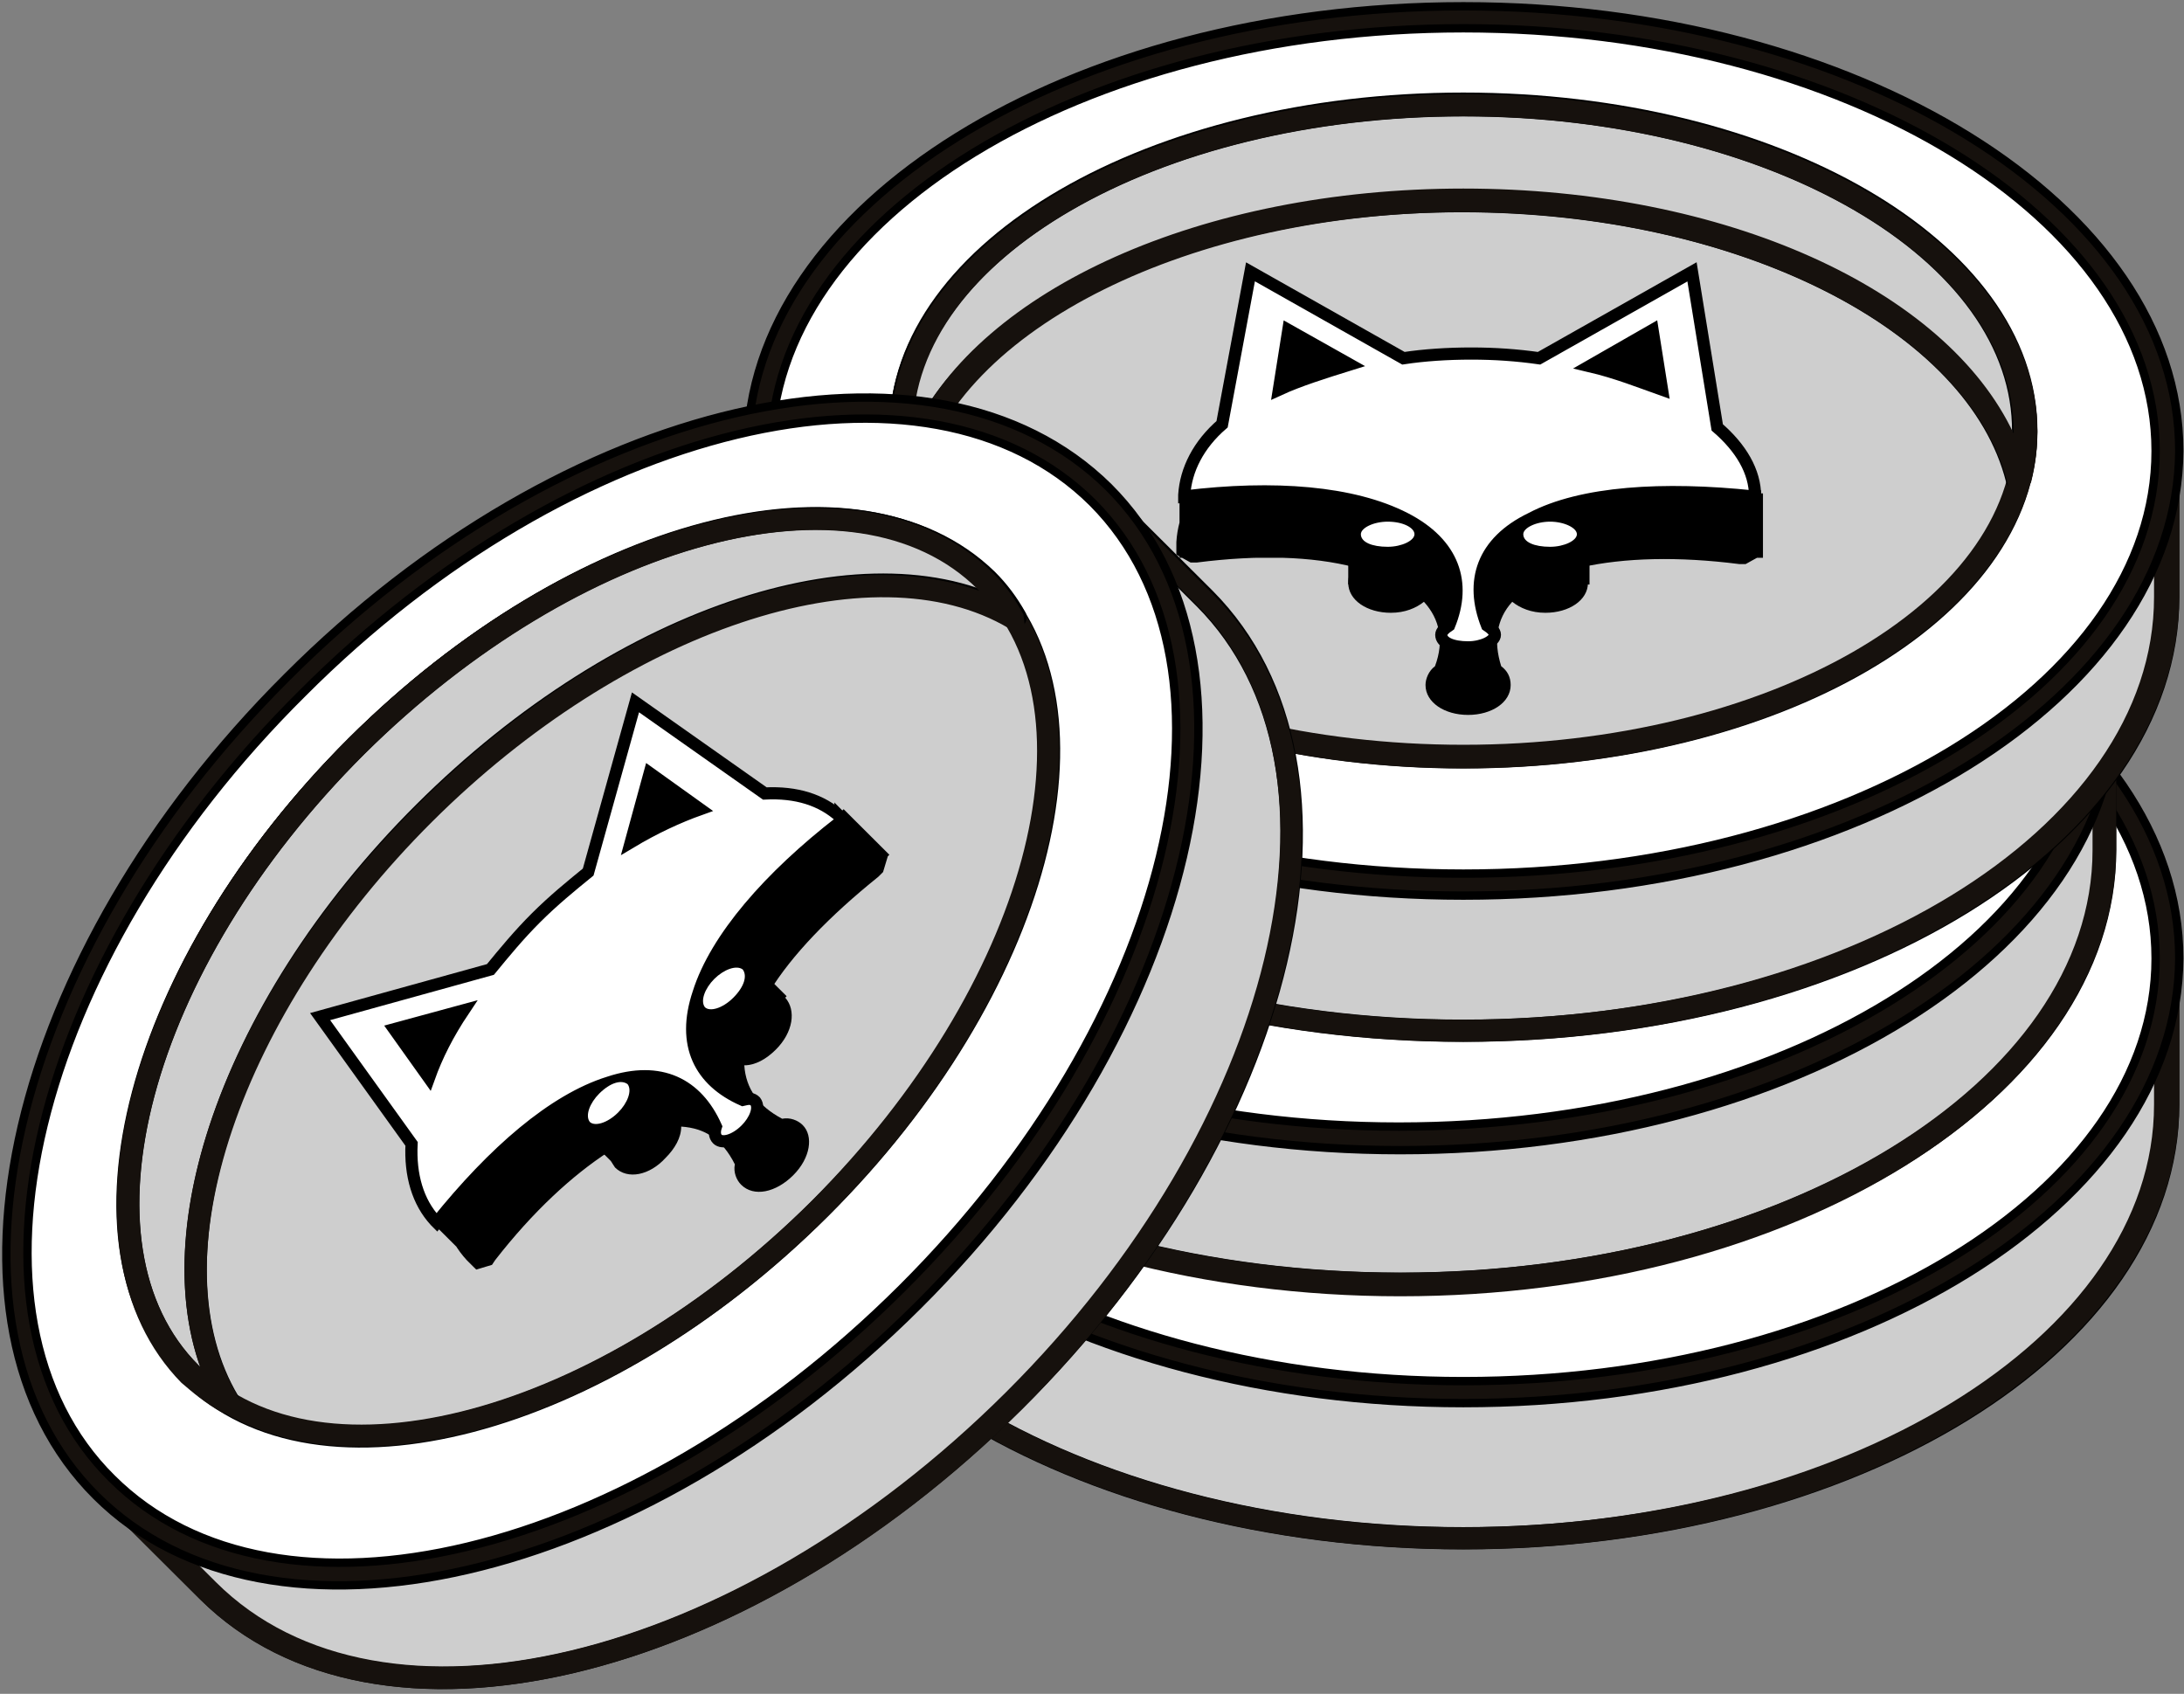 <svg width="196" height="152" viewBox="0 0 196 152" fill="none" xmlns="http://www.w3.org/2000/svg">
  <rect x="0" y="0" width="196" height="152" fill="#808080" stroke="none"/>
  <g clip-path="url(#clip0)">
    <path d="M190.764 86.012C181.99 70.925 158.781 60.209 131.327 60.209C103.873 60.209 80.664 70.925 71.89 86.012H68.069V99.125C68.069 120.557 96.373 138.042 131.327 138.042C166.282 138.042 194.585 120.557 194.585 99.125V86.012H190.764Z" fill="#CECECE" stroke="black" stroke-width="2" stroke-miterlimit="10" stroke-linecap="round" stroke-linejoin="round"/>
    <path d="M131.327 139.028C95.948 139.028 67.079 121.121 67.079 99.125V85.025H71.324C80.664 69.514 104.722 59.221 131.327 59.221C157.932 59.221 181.99 69.514 191.33 85.025H195.575V99.125C195.434 121.121 166.706 139.028 131.327 139.028ZM69.06 86.999V99.125C69.06 119.993 96.939 137.054 131.185 137.054C165.432 137.054 193.311 119.993 193.311 99.125V86.999H189.915L189.632 86.435C180.858 71.347 157.224 61.195 131.044 61.195C104.863 61.195 81.23 71.347 72.456 86.435L72.173 86.999H69.06Z" fill="#16110D"/>
    <path d="M194.443 86.012C194.443 107.444 166.14 124.928 131.185 124.928C96.231 124.928 67.928 107.444 67.928 86.012C67.928 64.579 96.231 47.095 131.185 47.095C166.14 47.095 194.443 64.579 194.443 86.012Z" fill="#B72126"/>
    <path d="M131.327 125.21C166.263 125.21 194.585 107.786 194.585 86.293C194.585 64.8 166.263 47.377 131.327 47.377C96.391 47.377 68.069 64.8 68.069 86.293C68.069 107.786 96.391 125.21 131.327 125.21Z" fill="white"/>
    <path d="M131.327 125.915C95.948 125.915 67.079 108.008 67.079 86.011C67.079 64.015 95.948 46.108 131.327 46.108C166.706 46.108 195.575 64.015 195.575 86.011C195.434 108.008 166.706 125.915 131.327 125.915ZM131.327 48.082C97.08 48.082 69.201 65.143 69.201 86.011C69.201 106.88 97.08 123.941 131.327 123.941C165.574 123.941 193.453 106.88 193.453 86.011C193.453 65.143 165.574 48.082 131.327 48.082Z" fill="#16110D" stroke="black" stroke-width="0.75" stroke-miterlimit="10"/>
    <path d="M131.327 113.648C159.229 113.648 181.848 100.517 181.848 84.32C181.848 68.122 159.229 54.991 131.327 54.991C103.425 54.991 80.806 68.122 80.806 84.32C80.806 100.517 103.425 113.648 131.327 113.648Z" fill="#CECECE" stroke="black" stroke-width="2" stroke-miterlimit="10" stroke-linecap="round" stroke-linejoin="round"/>
    <path d="M131.327 114.494C102.882 114.494 79.815 100.958 79.815 84.179C79.815 67.54 102.882 53.863 131.327 53.863C159.772 53.863 182.839 67.4 182.839 84.179C182.697 100.958 159.63 114.494 131.327 114.494ZM131.327 55.978C104.014 55.978 81.938 68.668 81.938 84.179C81.938 99.83 104.156 112.379 131.327 112.379C158.498 112.379 180.716 99.689 180.716 84.179C180.716 68.668 158.498 55.978 131.327 55.978Z" fill="#16110D"/>
    <path d="M131.327 54.991C103.448 54.991 80.806 68.104 80.806 84.32C80.806 85.73 81.089 87.14 81.372 88.55C85.051 74.308 105.854 63.451 131.327 63.451C156.8 63.451 177.603 74.308 181.141 88.409C181.424 86.999 181.707 85.589 181.707 84.179C181.707 68.104 159.206 54.991 131.327 54.991Z" fill="#CECECE" stroke="black" stroke-width="2" stroke-miterlimit="10" stroke-linecap="round" stroke-linejoin="round"/>
    <path d="M180.575 90.664L180.15 88.831C176.612 75.013 155.668 64.579 131.327 64.579C106.986 64.579 85.9 75.013 82.504 88.831L81.938 91.087L80.523 88.831C80.098 87.139 79.957 85.729 79.957 84.319C79.957 67.681 103.024 54.004 131.468 54.004C159.913 54.004 182.98 67.54 182.98 84.319C182.98 85.729 182.839 87.139 182.414 88.831L180.575 90.664ZM131.327 55.978C104.014 55.978 81.938 68.668 81.938 84.178V84.319C88.165 71.347 107.977 62.323 131.327 62.323C154.677 62.323 174.631 71.347 180.716 84.319V84.178C180.716 68.668 158.498 55.978 131.327 55.978Z" fill="#16110D"/>
    <path d="M158.073 94.331C158.073 91.934 156.8 89.537 154.819 87.422L152.271 71.629L137.412 80.371C133.591 79.948 130.053 79.948 126.232 80.371L111.515 71.629L109.109 87.422C106.986 89.537 105.854 91.934 105.712 94.331V94.472V95.459L106.986 96.164H107.552C113.071 95.459 117.883 95.6 121.704 96.587C121.279 97.01 121.138 97.433 121.138 97.997C121.138 99.548 122.836 100.676 124.959 100.676C126.232 100.676 127.223 100.253 127.93 99.689C129.346 101.24 129.77 103.214 128.921 105.47C128.355 105.893 128.072 106.598 128.072 107.162C128.072 108.713 129.77 109.841 131.893 109.841C134.016 109.841 135.714 108.713 135.714 107.162C135.714 106.457 135.431 105.893 134.865 105.47C134.157 103.214 134.44 101.24 135.855 99.689C136.563 100.253 137.554 100.676 138.827 100.676C140.95 100.676 142.648 99.548 142.648 97.997C142.648 97.433 142.365 97.01 142.082 96.587C145.903 95.741 150.715 95.6 156.234 96.305H156.8L158.073 95.6V94.754V94.331ZM145.903 82.346L146.469 82.064L146.611 82.627C146.328 82.487 146.186 82.487 145.903 82.346ZM117.317 82.487L117.458 82.064L117.883 82.346C117.6 82.346 117.458 82.487 117.317 82.487ZM158.215 89.819H105.854V95.6H158.215V89.819Z" fill="black"/>
    <path d="M142.648 91.651H120.996V97.996H142.648V91.651Z" fill="black"/>
    <path d="M157.507 90.101C157.507 87.845 156.234 85.73 154.111 83.897L151.847 69.937L138.12 77.552C136.138 77.269 134.157 77.129 132.034 77.129C129.912 77.129 127.789 77.269 125.949 77.552L112.222 69.796L109.958 83.615C107.835 85.448 106.703 87.704 106.562 89.96V90.101C114.628 89.114 121.704 89.678 126.374 92.075C130.761 94.331 131.893 97.856 130.336 101.663C129.912 101.945 129.629 102.227 129.629 102.509C129.629 103.214 130.619 103.637 132.034 103.637C133.308 103.637 134.44 103.073 134.44 102.509C134.44 102.227 134.157 101.945 133.733 101.663C132.176 97.715 133.308 94.19 137.695 92.075C142.224 89.678 149.582 89.255 157.649 90.101H157.79C157.507 90.242 157.507 90.101 157.507 90.101ZM114.769 80.513L115.619 75.154L121.138 78.257C118.873 78.962 116.609 79.666 114.769 80.513ZM142.648 78.397L148.309 75.154L149.158 80.513C147.177 79.808 145.054 78.962 142.648 78.397Z" fill="white" stroke="black" stroke-width="1.092" stroke-miterlimit="10"/>
    <path d="M124.534 92.357C123.261 92.357 122.128 92.921 122.128 93.485C122.128 94.19 123.119 94.613 124.534 94.613C125.808 94.613 126.94 94.049 126.94 93.485C126.94 92.921 125.949 92.357 124.534 92.357Z" fill="white"/>
    <path d="M139.11 92.357C137.836 92.357 136.704 92.921 136.704 93.485C136.704 94.19 137.695 94.613 139.11 94.613C140.384 94.613 141.516 94.049 141.516 93.485C141.516 92.921 140.384 92.357 139.11 92.357Z" fill="white"/>
    <path d="M185.103 63.169C176.329 48.082 153.121 37.366 125.666 37.366C98.212 37.366 75.004 48.082 66.23 63.169H62.409V76.283C62.409 97.715 90.712 115.199 125.666 115.199C160.621 115.199 188.924 97.715 188.924 76.283V63.169H185.103Z" fill="#CECECE" stroke="black" stroke-width="2" stroke-miterlimit="10" stroke-linecap="round" stroke-linejoin="round"/>
    <path d="M125.666 116.327C90.287 116.327 61.418 98.42 61.418 76.423V62.323H65.663C75.004 46.813 99.061 36.379 125.666 36.379C152.271 36.379 176.329 46.672 185.669 62.182H189.915V76.282C189.773 98.42 161.045 116.327 125.666 116.327ZM63.399 64.297V76.423C63.399 97.292 91.278 114.212 125.666 114.212C159.913 114.212 187.792 97.151 187.792 76.282V64.156H184.396L184.113 63.592C175.339 48.505 151.705 38.353 125.525 38.353C99.344 38.353 75.711 48.505 66.937 63.592L66.654 64.156H63.399V64.297Z" fill="#16110D"/>
    <path d="M188.783 63.169C188.783 84.601 160.479 102.085 125.525 102.085C90.57 102.085 62.267 84.601 62.267 63.169C62.267 41.737 90.57 24.252 125.525 24.252C160.479 24.252 188.783 41.737 188.783 63.169Z" fill="#B72126"/>
    <path d="M125.666 102.368C160.603 102.368 188.924 84.944 188.924 63.451C188.924 41.958 160.603 24.535 125.666 24.535C90.73 24.535 62.409 41.958 62.409 63.451C62.409 84.944 90.73 102.368 125.666 102.368Z" fill="white"/>
    <path d="M125.666 103.214C90.287 103.214 61.418 85.306 61.418 63.31C61.418 41.314 90.287 23.407 125.666 23.407C161.045 23.407 189.915 41.314 189.915 63.31C189.773 85.306 161.045 103.214 125.666 103.214ZM125.666 25.381C91.278 25.381 63.399 42.301 63.399 63.169C63.399 84.037 91.278 101.099 125.525 101.099C159.772 101.099 187.65 84.037 187.65 63.169C187.792 42.301 159.913 25.381 125.666 25.381Z" fill="#16110D" stroke="black" stroke-width="0.75" stroke-miterlimit="10"/>
    <path d="M125.666 90.806C153.568 90.806 176.188 77.675 176.188 61.478C176.188 45.28 153.568 32.149 125.666 32.149C97.764 32.149 75.145 45.28 75.145 61.478C75.145 77.675 97.764 90.806 125.666 90.806Z" fill="#CECECE" stroke="black" stroke-width="2" stroke-miterlimit="10" stroke-linecap="round" stroke-linejoin="round"/>
    <path d="M125.666 91.793C97.221 91.793 74.154 78.257 74.154 61.477C74.154 44.839 97.221 31.162 125.666 31.162C154.111 31.162 177.178 44.698 177.178 61.477C177.037 78.116 153.969 91.793 125.666 91.793ZM125.666 33.277C98.354 33.277 76.277 45.967 76.277 61.477C76.277 77.129 98.495 89.678 125.666 89.678C152.837 89.678 175.055 76.988 175.055 61.477C175.055 45.826 152.837 33.277 125.666 33.277Z" fill="#16110D"/>
    <path d="M125.666 32.149C97.788 32.149 75.145 45.263 75.145 61.478C75.145 62.888 75.428 64.298 75.711 65.708C79.249 51.608 100.193 40.751 125.525 40.751C150.856 40.751 171.801 51.608 175.339 65.708C175.622 64.298 175.905 62.888 175.905 61.478C176.046 45.263 153.545 32.149 125.666 32.149Z" fill="#CECECE" stroke="black" stroke-width="2" stroke-miterlimit="10" stroke-linecap="round" stroke-linejoin="round"/>
    <path d="M174.914 67.823L174.489 65.99C171.093 52.171 150.007 41.737 125.666 41.737C101.326 41.737 80.24 52.171 76.843 65.99L76.277 68.246L74.862 65.99C74.437 64.297 74.296 62.888 74.296 61.477C74.296 44.839 97.363 31.162 125.808 31.162C154.253 31.162 177.32 44.698 177.32 61.477C177.32 62.888 177.178 64.297 176.754 65.99L174.914 67.823ZM125.666 33.277C98.354 33.277 76.277 45.967 76.277 61.477V61.618C82.504 48.646 102.316 39.622 125.666 39.622C149.016 39.622 168.97 48.646 175.055 61.618V61.477C175.055 45.826 152.837 33.277 125.666 33.277Z" fill="#16110D"/>
    <path d="M152.413 71.629C152.413 69.233 151.14 66.835 149.158 64.72L146.611 48.928L131.752 57.67C127.931 57.247 124.393 57.247 120.572 57.67L105.854 48.928L103.307 64.579C101.184 66.695 100.052 69.091 99.911 71.489V71.629V72.617L101.184 73.322H101.75C107.269 72.617 112.081 72.757 115.902 73.745C115.477 74.168 115.336 74.591 115.336 75.155C115.336 76.706 117.034 77.834 119.157 77.834C120.43 77.834 121.421 77.411 122.129 76.847C123.544 78.398 123.968 80.372 123.119 82.628C122.553 83.051 122.27 83.756 122.27 84.32C122.27 85.871 123.968 86.999 126.091 86.999C128.214 86.999 129.912 85.871 129.912 84.32C129.912 83.615 129.629 83.051 129.063 82.628C128.355 80.372 128.638 78.398 130.054 76.847C130.761 77.411 131.752 77.834 133.025 77.834C135.148 77.834 136.846 76.706 136.846 75.155C136.846 74.591 136.563 74.168 136.28 73.745C140.101 72.898 144.913 72.757 150.432 73.463H150.998L152.272 72.757V71.912L152.413 71.629ZM140.243 59.644L140.809 59.362L140.95 59.926C140.667 59.785 140.526 59.644 140.243 59.644ZM111.656 59.785L111.798 59.221L112.223 59.503C111.94 59.644 111.798 59.644 111.656 59.785ZM152.555 66.977H100.194V72.757H152.555V66.977Z" fill="black"/>
    <path d="M136.988 68.81H115.336V75.155H136.988V68.81Z" fill="black"/>
    <path d="M151.847 67.258C151.847 65.002 150.574 62.887 148.451 61.054L146.187 47.095L132.459 54.85C130.478 54.568 128.497 54.427 126.374 54.427C124.252 54.427 122.129 54.568 120.289 54.85L106.562 47.095L104.298 60.913C102.175 62.746 101.043 65.002 100.901 67.258V67.4C108.968 66.412 116.044 66.977 120.714 69.374C125.101 71.629 126.233 75.155 124.676 78.962C124.252 79.244 123.969 79.526 123.969 79.808C123.969 80.513 124.959 80.936 126.374 80.936C127.648 80.936 128.78 80.372 128.78 79.808C128.78 79.526 128.497 79.244 128.072 78.962C126.516 75.014 127.648 71.489 132.035 69.374C136.563 66.977 143.922 66.553 151.989 67.4H152.13C151.847 67.4 151.847 67.4 151.847 67.258ZM109.109 57.811L109.958 52.453L115.478 55.555C113.213 56.119 110.949 56.824 109.109 57.811ZM136.988 55.696L142.649 52.453L143.498 57.811C141.517 56.965 139.394 56.26 136.988 55.696Z" fill="white" stroke="black" stroke-width="1.092" stroke-miterlimit="10"/>
    <path d="M118.874 69.515C117.6 69.515 116.468 70.079 116.468 70.643C116.468 71.348 117.459 71.771 118.874 71.771C120.148 71.771 121.28 71.207 121.28 70.643C121.28 70.079 120.289 69.515 118.874 69.515Z" fill="white"/>
    <path d="M133.45 69.515C132.176 69.515 131.044 70.079 131.044 70.643C131.044 71.348 132.035 71.771 133.45 71.771C134.723 71.771 135.856 71.207 135.856 70.643C135.856 70.079 134.723 69.515 133.45 69.515Z" fill="white"/>
    <path d="M190.764 40.468C181.99 25.381 158.781 14.665 131.327 14.665C103.873 14.665 80.664 25.381 71.89 40.468H68.069V53.582C68.069 75.014 96.373 92.498 131.327 92.498C166.282 92.498 194.585 75.014 194.585 53.582V40.468H190.764Z" fill="#CECECE" stroke="black" stroke-width="2" stroke-miterlimit="10" stroke-linecap="round" stroke-linejoin="round"/>
    <path d="M131.327 93.485C95.948 93.485 67.079 75.578 67.079 53.581V39.481H71.324C80.664 23.971 104.722 13.678 131.327 13.678C157.932 13.678 181.99 23.971 191.33 39.481H195.575V53.581C195.434 75.578 166.706 93.485 131.327 93.485ZM69.06 41.455V53.581C69.06 74.45 96.939 91.511 131.185 91.511C165.432 91.511 193.311 74.45 193.311 53.581V41.455H189.915L189.632 40.891C180.858 25.804 157.224 15.652 131.044 15.652C104.863 15.652 81.23 25.804 72.456 40.891L72.173 41.455H69.06Z" fill="#16110D"/>
    <path d="M194.443 40.468C194.443 61.901 166.14 79.385 131.185 79.385C96.231 79.385 67.928 61.901 67.928 40.468C67.928 19.036 96.231 1.552 131.185 1.552C166.14 1.552 194.443 18.895 194.443 40.468Z" fill="#B72126"/>
    <path d="M131.327 79.666C166.263 79.666 194.585 62.243 194.585 40.75C194.585 19.257 166.263 1.833 131.327 1.833C96.391 1.833 68.069 19.257 68.069 40.75C68.069 62.243 96.391 79.666 131.327 79.666Z" fill="white"/>
    <path d="M131.327 80.371C95.948 80.371 67.079 62.464 67.079 40.468C67.079 18.472 95.948 0.564 131.327 0.564C166.706 0.564 195.575 18.472 195.575 40.468C195.434 62.464 166.706 80.371 131.327 80.371ZM131.327 2.538C97.08 2.538 69.201 19.6 69.201 40.468C69.201 61.336 97.08 78.397 131.327 78.397C165.574 78.397 193.453 61.336 193.453 40.468C193.453 19.6 165.574 2.538 131.327 2.538Z" fill="#16110D" stroke="black" stroke-width="0.75" stroke-miterlimit="10"/>
    <path d="M131.327 67.963C159.229 67.963 181.848 54.832 181.848 38.635C181.848 22.437 159.229 9.306 131.327 9.306C103.425 9.306 80.806 22.437 80.806 38.635C80.806 54.832 103.425 67.963 131.327 67.963Z" fill="#CECECE" stroke="black" stroke-width="2" stroke-miterlimit="10" stroke-linecap="round" stroke-linejoin="round"/>
    <path d="M131.327 68.95C102.882 68.95 79.815 55.414 79.815 38.635C79.815 21.997 102.882 8.46 131.327 8.46C159.772 8.46 182.839 21.997 182.839 38.776C182.697 55.414 159.63 68.95 131.327 68.95ZM131.327 10.434C104.014 10.434 81.938 23.125 81.938 38.635C81.938 54.286 104.156 66.835 131.327 66.835C158.498 66.835 180.716 54.145 180.716 38.635C180.716 23.125 158.498 10.434 131.327 10.434Z" fill="#16110D"/>
    <path d="M131.327 9.448C103.448 9.448 80.806 22.561 80.806 38.776C80.806 40.186 81.089 41.596 81.372 43.006C84.91 28.906 105.854 18.049 131.185 18.049C156.517 18.049 177.461 28.906 180.999 43.006C181.282 41.596 181.565 40.186 181.565 38.776C181.707 22.561 159.206 9.448 131.327 9.448Z" fill="#CECECE" stroke="black" stroke-width="2" stroke-miterlimit="10" stroke-linecap="round" stroke-linejoin="round"/>
    <path d="M180.575 45.121L180.15 43.288C176.612 29.47 155.668 19.036 131.327 19.036C106.986 19.036 85.9 29.47 82.504 43.288L81.938 45.544L80.523 43.288C80.098 41.596 79.957 40.186 79.957 38.776C79.815 21.997 102.882 8.46 131.327 8.46C159.772 8.46 182.839 21.997 182.839 38.776C182.839 40.186 182.698 41.596 182.273 43.288L180.575 45.121ZM131.327 10.434C104.014 10.434 81.938 23.125 81.938 38.635V38.776C88.023 25.945 107.835 16.921 131.327 16.921C154.819 16.921 174.631 25.945 180.716 38.917V38.776C180.716 23.125 158.498 10.434 131.327 10.434Z" fill="#16110D"/>
    <path d="M158.074 48.787C158.074 46.39 156.8 43.993 154.819 41.878L152.272 26.086L137.412 34.828C133.592 34.405 130.054 34.405 126.233 34.828L111.515 26.086L108.968 41.737C106.845 43.852 105.713 46.249 105.571 48.646V48.787V49.774L106.845 50.479H107.411C112.93 49.774 117.742 49.915 121.563 50.902C121.138 51.325 120.997 51.748 120.997 52.312C120.997 53.863 122.695 54.991 124.818 54.991C126.091 54.991 127.082 54.568 127.789 54.004C129.205 55.555 129.629 57.529 128.78 59.785C128.214 60.208 127.931 60.913 127.931 61.477C127.931 63.028 129.629 64.156 131.752 64.156C133.875 64.156 135.573 63.028 135.573 61.477C135.573 60.772 135.29 60.208 134.724 59.785C134.016 57.529 134.299 55.555 135.714 54.004C136.422 54.568 137.412 54.991 138.686 54.991C140.809 54.991 142.507 53.863 142.507 52.312C142.507 51.748 142.224 51.325 141.941 50.902C145.762 50.056 150.573 49.915 156.093 50.62H156.659L157.932 49.915V49.069L158.074 48.787ZM145.903 36.802L146.47 36.52L146.611 37.084C146.328 36.943 146.186 36.943 145.903 36.802ZM117.317 36.943L117.459 36.52L117.883 36.802C117.6 36.802 117.459 36.943 117.317 36.943ZM158.215 44.275H105.854V50.056H158.215V44.275Z" fill="black"/>
    <path d="M142.649 46.108H120.997V52.453H142.649V46.108Z" fill="black"/>
    <path d="M157.508 44.557C157.508 42.301 156.234 40.186 154.111 38.353L151.847 24.394L138.12 32.149C136.139 31.867 134.158 31.726 132.035 31.726C129.912 31.726 127.789 31.867 125.95 32.149L112.222 24.394L109.675 38.071C107.552 39.904 106.42 42.16 106.279 44.416V44.557C114.345 43.57 121.421 44.134 126.091 46.531C130.478 48.787 131.61 52.312 130.054 56.12C129.629 56.401 129.346 56.684 129.346 56.965C129.346 57.67 130.337 58.093 131.752 58.093C133.025 58.093 134.158 57.529 134.158 56.965C134.158 56.684 133.874 56.401 133.45 56.12C131.893 52.171 133.025 48.646 137.412 46.531C141.941 44.134 149.3 43.711 157.366 44.557H157.508C157.508 44.557 157.508 44.698 157.508 44.557ZM114.77 34.969L115.619 29.611L121.138 32.713C118.874 33.418 116.609 34.123 114.77 34.969ZM142.648 32.854L148.309 29.611L149.158 34.969C147.177 34.264 145.054 33.418 142.648 32.854Z" fill="white"/>
    <path d="M157.508 44.557C157.508 42.301 156.234 40.186 154.111 38.353L151.847 24.394L138.12 32.149C136.139 31.867 134.158 31.726 132.035 31.726C129.912 31.726 127.789 31.867 125.95 32.149L112.222 24.394L109.675 38.071C107.552 39.904 106.42 42.16 106.279 44.416V44.557C114.345 43.57 121.421 44.134 126.091 46.531C130.478 48.787 131.61 52.312 130.054 56.12C129.629 56.401 129.346 56.684 129.346 56.965C129.346 57.67 130.337 58.093 131.752 58.093C133.025 58.093 134.158 57.529 134.158 56.965C134.158 56.684 133.874 56.401 133.45 56.12C131.893 52.171 133.025 48.646 137.412 46.531C141.941 44.134 149.3 43.711 157.366 44.557H157.508C157.508 44.698 157.508 44.557 157.508 44.557ZM114.77 34.969L115.619 29.611L121.138 32.713C118.874 33.418 116.609 34.123 114.77 34.969ZM142.648 32.854L148.309 29.611L149.158 34.969C147.177 34.264 145.054 33.418 142.648 32.854Z" stroke="black" stroke-width="1.092" stroke-miterlimit="10"/>
    <path d="M124.535 46.813C123.261 46.813 122.129 47.377 122.129 47.941C122.129 48.647 123.12 49.069 124.535 49.069C125.808 49.069 126.94 48.505 126.94 47.941C126.94 47.377 125.95 46.813 124.535 46.813Z" fill="white"/>
    <path d="M139.11 46.813C137.837 46.813 136.705 47.377 136.705 47.941C136.705 48.647 137.695 49.069 139.11 49.069C140.384 49.069 141.516 48.505 141.516 47.941C141.516 47.377 140.384 46.813 139.11 46.813Z" fill="white"/>
    <path d="M96.09 47.095C79.249 42.583 55.05 51.325 35.662 70.642C16.275 89.96 7.501 114.071 12.029 130.85L9.34 133.529L18.68 142.835C33.964 157.923 66.23 150.308 90.995 125.774C115.761 101.24 123.261 68.95 108.119 53.722L98.779 44.416L96.09 47.095Z" fill="#CECECE" stroke="black" stroke-width="2" stroke-miterlimit="10" stroke-linecap="round" stroke-linejoin="round"/>
    <path d="M91.703 126.479C66.654 151.436 33.54 159.05 17.973 143.54L7.925 133.529L10.897 130.568C6.51 113.084 16.133 88.832 34.955 70.078C53.777 51.325 78.117 41.737 95.665 46.108L98.637 43.147L108.685 53.158C124.393 68.527 116.751 101.522 91.703 126.479ZM10.756 133.388L19.388 141.989C34.247 156.794 65.947 149.18 90.288 124.928C114.487 100.817 122.129 69.091 107.411 54.286L98.779 45.685L96.373 48.082L95.807 47.941C78.825 43.429 55.05 52.876 36.512 71.347C17.831 89.819 8.491 113.648 13.02 130.568L13.161 131.132L10.756 133.388Z" fill="#16110D"/>
    <path d="M98.779 44.416C114.062 59.644 106.421 91.933 81.655 116.468C57.031 141.002 24.624 148.616 9.34 133.388C-5.943 118.301 1.699 86.011 26.464 61.477C51.088 36.802 83.495 29.188 98.779 44.416Z" fill="#B72126"/>
    <path d="M81.82 116.646C106.524 92.032 114.185 59.759 98.931 44.561C83.678 29.363 51.287 36.997 26.584 61.61C1.88 86.224 -5.781 118.497 9.472 133.695C24.725 148.893 57.117 141.26 81.82 116.646Z" fill="white"/>
    <path d="M82.363 117.173C57.314 142.13 24.199 149.744 8.633 134.234C-6.934 118.724 0.708 85.729 25.756 60.772C50.663 35.815 83.778 28.201 99.486 43.711C115.053 59.221 107.411 92.215 82.363 117.173ZM27.171 62.182C2.83 86.293 -4.811 118.019 10.048 132.683C24.907 147.488 56.607 139.874 80.947 115.622C105.147 91.51 112.789 59.926 98.071 45.121C83.212 30.316 51.37 37.93 27.171 62.182Z" fill="#16110D" stroke="black" stroke-width="0.75" stroke-miterlimit="10"/>
    <path d="M73.607 108.441C93.337 88.783 100.012 63.562 88.517 52.109C77.022 40.655 51.709 47.306 31.98 66.964C12.25 86.622 5.574 111.843 17.07 123.296C28.565 134.75 53.877 128.098 73.607 108.441Z" fill="#CECECE" stroke="black" stroke-width="2" stroke-miterlimit="10" stroke-linecap="round" stroke-linejoin="round"/>
    <path d="M74.296 109.136C54.201 129.158 28.303 135.785 16.416 123.941C4.529 112.097 11.18 86.293 31.275 66.271C51.37 46.249 77.268 39.622 89.155 51.466C101.043 63.169 94.391 89.113 74.296 109.136ZM32.69 67.681C13.444 86.857 6.793 111.533 17.831 122.531C28.869 133.529 53.635 126.902 72.881 107.726C92.127 88.408 98.778 63.874 87.74 52.876C76.702 41.878 52.078 48.505 32.69 67.681Z" fill="#16110D"/>
    <path d="M31.983 66.976C12.312 86.576 5.661 111.815 17.123 123.236C18.114 124.223 19.388 125.069 20.52 125.774C13.019 113.225 20.095 90.806 38.068 72.898C56.04 54.991 78.541 47.941 91.136 55.414C90.429 54.145 89.58 53.017 88.589 52.03C76.985 40.75 51.653 47.377 31.983 66.976Z" fill="#CECECE" stroke="black" stroke-width="2" stroke-miterlimit="10" stroke-linecap="round" stroke-linejoin="round"/>
    <path d="M92.127 57.529L90.57 56.401C78.259 49.069 56.041 56.542 38.776 73.745C21.511 90.947 14.01 113.084 21.369 125.351L22.501 127.325L19.954 126.761C18.397 125.915 17.265 124.928 16.274 124.082C4.529 112.097 11.18 86.294 31.275 66.272C51.37 46.249 77.268 39.622 89.155 51.466C90.146 52.453 90.995 53.581 91.844 55.132L92.127 57.529ZM32.69 67.681C13.444 86.858 6.793 111.533 17.831 122.531L17.973 122.672C13.161 109.136 20.803 88.832 37.36 72.335C53.918 55.837 74.296 48.223 87.882 53.017L87.74 52.876C76.702 41.878 52.078 48.505 32.69 67.681Z" fill="#16110D"/>
    <path d="M78.966 76C77.126 74.308 74.721 73.462 71.749 73.462L58.729 64.156L54.484 80.794C51.512 83.192 48.965 85.73 46.559 88.691L30.002 92.921L39.342 105.752C39.342 108.713 40.191 111.251 41.889 113.084L42.03 113.225L42.738 113.93L44.153 113.507L44.436 113.084C47.833 108.713 51.37 105.47 54.625 103.355C54.625 103.919 54.908 104.342 55.191 104.765C56.324 105.893 58.305 105.47 59.72 103.919C60.569 103.073 61.135 102.086 61.135 101.099C63.258 101.24 64.814 102.227 65.947 104.483C65.805 105.188 66.088 105.893 66.513 106.316C67.645 107.444 69.626 107.021 71.183 105.47C72.739 103.919 73.022 101.945 72.032 100.958C71.607 100.535 70.9 100.253 70.192 100.394C68.069 99.266 66.937 97.715 66.796 95.6C67.786 95.6 68.777 95.036 69.626 94.19C71.183 92.639 71.466 90.665 70.475 89.537C70.051 89.114 69.626 88.973 69.06 88.973C71.041 85.73 74.438 82.204 78.825 78.679L79.249 78.256L79.674 76.846L79.108 76.141L78.966 76ZM61.843 76L61.984 75.436L62.409 75.718C62.267 75.859 61.984 76 61.843 76ZM41.747 96.305L41.464 95.882L42.03 95.741C41.889 96.023 41.747 96.164 41.747 96.305ZM75.711 72.616L38.634 109.559L42.738 113.648L79.815 76.705L75.711 72.616Z" fill="black"/>
    <path d="M66.093 84.913L50.783 100.167L55.286 104.654L70.596 89.4L66.093 84.913Z" fill="black"/>
    <path d="M75.428 73.322C73.73 71.77 71.466 71.065 68.636 71.206L57.031 63.028L52.786 78.257C51.229 79.525 49.672 80.795 48.116 82.346C46.559 83.897 45.285 85.448 44.012 86.999L28.728 91.229L36.936 102.65C36.794 105.47 37.502 107.867 39.059 109.559L39.2 109.7C44.295 103.355 49.672 98.702 54.626 97.151C59.295 95.6 62.55 97.292 64.249 101.099C64.107 101.522 64.107 101.945 64.39 102.227C64.815 102.65 65.947 102.368 66.937 101.381C67.787 100.535 68.211 99.407 67.787 98.843C67.504 98.561 67.22 98.561 66.654 98.702C62.833 97.01 61.135 93.767 62.692 89.114C64.249 84.179 69.06 78.68 75.428 73.745V73.322C75.57 73.463 75.428 73.463 75.428 73.322ZM38.493 96.728L35.379 92.357L41.606 90.665C40.191 92.78 39.2 94.754 38.493 96.728ZM56.607 75.578L58.305 69.373L62.833 72.616C60.852 73.322 58.73 74.308 56.607 75.578Z" fill="white"/>
    <path d="M75.428 73.322C73.73 71.77 71.466 71.065 68.636 71.206L57.031 63.028L52.786 78.257C51.229 79.525 49.672 80.795 48.116 82.346C46.559 83.897 45.285 85.448 44.012 86.999L28.728 91.229L36.936 102.65C36.794 105.47 37.502 107.867 39.059 109.559L39.2 109.7C44.295 103.355 49.672 98.702 54.626 97.151C59.295 95.6 62.55 97.292 64.249 101.099C64.107 101.522 64.107 101.945 64.39 102.227C64.815 102.65 65.947 102.368 66.937 101.381C67.787 100.535 68.211 99.407 67.787 98.843C67.504 98.561 67.22 98.561 66.654 98.702C62.833 97.01 61.135 93.767 62.692 89.114C64.249 84.179 69.06 78.68 75.428 73.745V73.322ZM75.428 73.322C75.57 73.463 75.428 73.463 75.428 73.322ZM38.493 96.728L35.379 92.357L41.606 90.665C40.191 92.78 39.2 94.754 38.493 96.728ZM56.607 75.578L58.305 69.373L62.833 72.616C60.852 73.322 58.73 74.308 56.607 75.578Z" stroke="black" stroke-width="1.092" stroke-miterlimit="10"/>
    <path d="M53.776 98.138C52.927 98.984 52.503 100.112 52.927 100.676C53.352 101.099 54.484 100.817 55.475 99.83C56.324 98.984 56.748 97.856 56.324 97.292C55.758 96.869 54.767 97.151 53.776 98.138Z" fill="white"/>
    <path d="M64.107 87.844C63.258 88.691 62.833 89.819 63.258 90.382C63.682 90.805 64.814 90.523 65.805 89.537C66.796 88.549 67.079 87.562 66.654 86.999C66.088 86.576 64.956 86.999 64.107 87.844Z" fill="white"/>
  </g>
  <defs>
    <clipPath id="clip0">
      <rect width="196" height="152" fill="white"/>
    </clipPath>
  </defs>
</svg>

